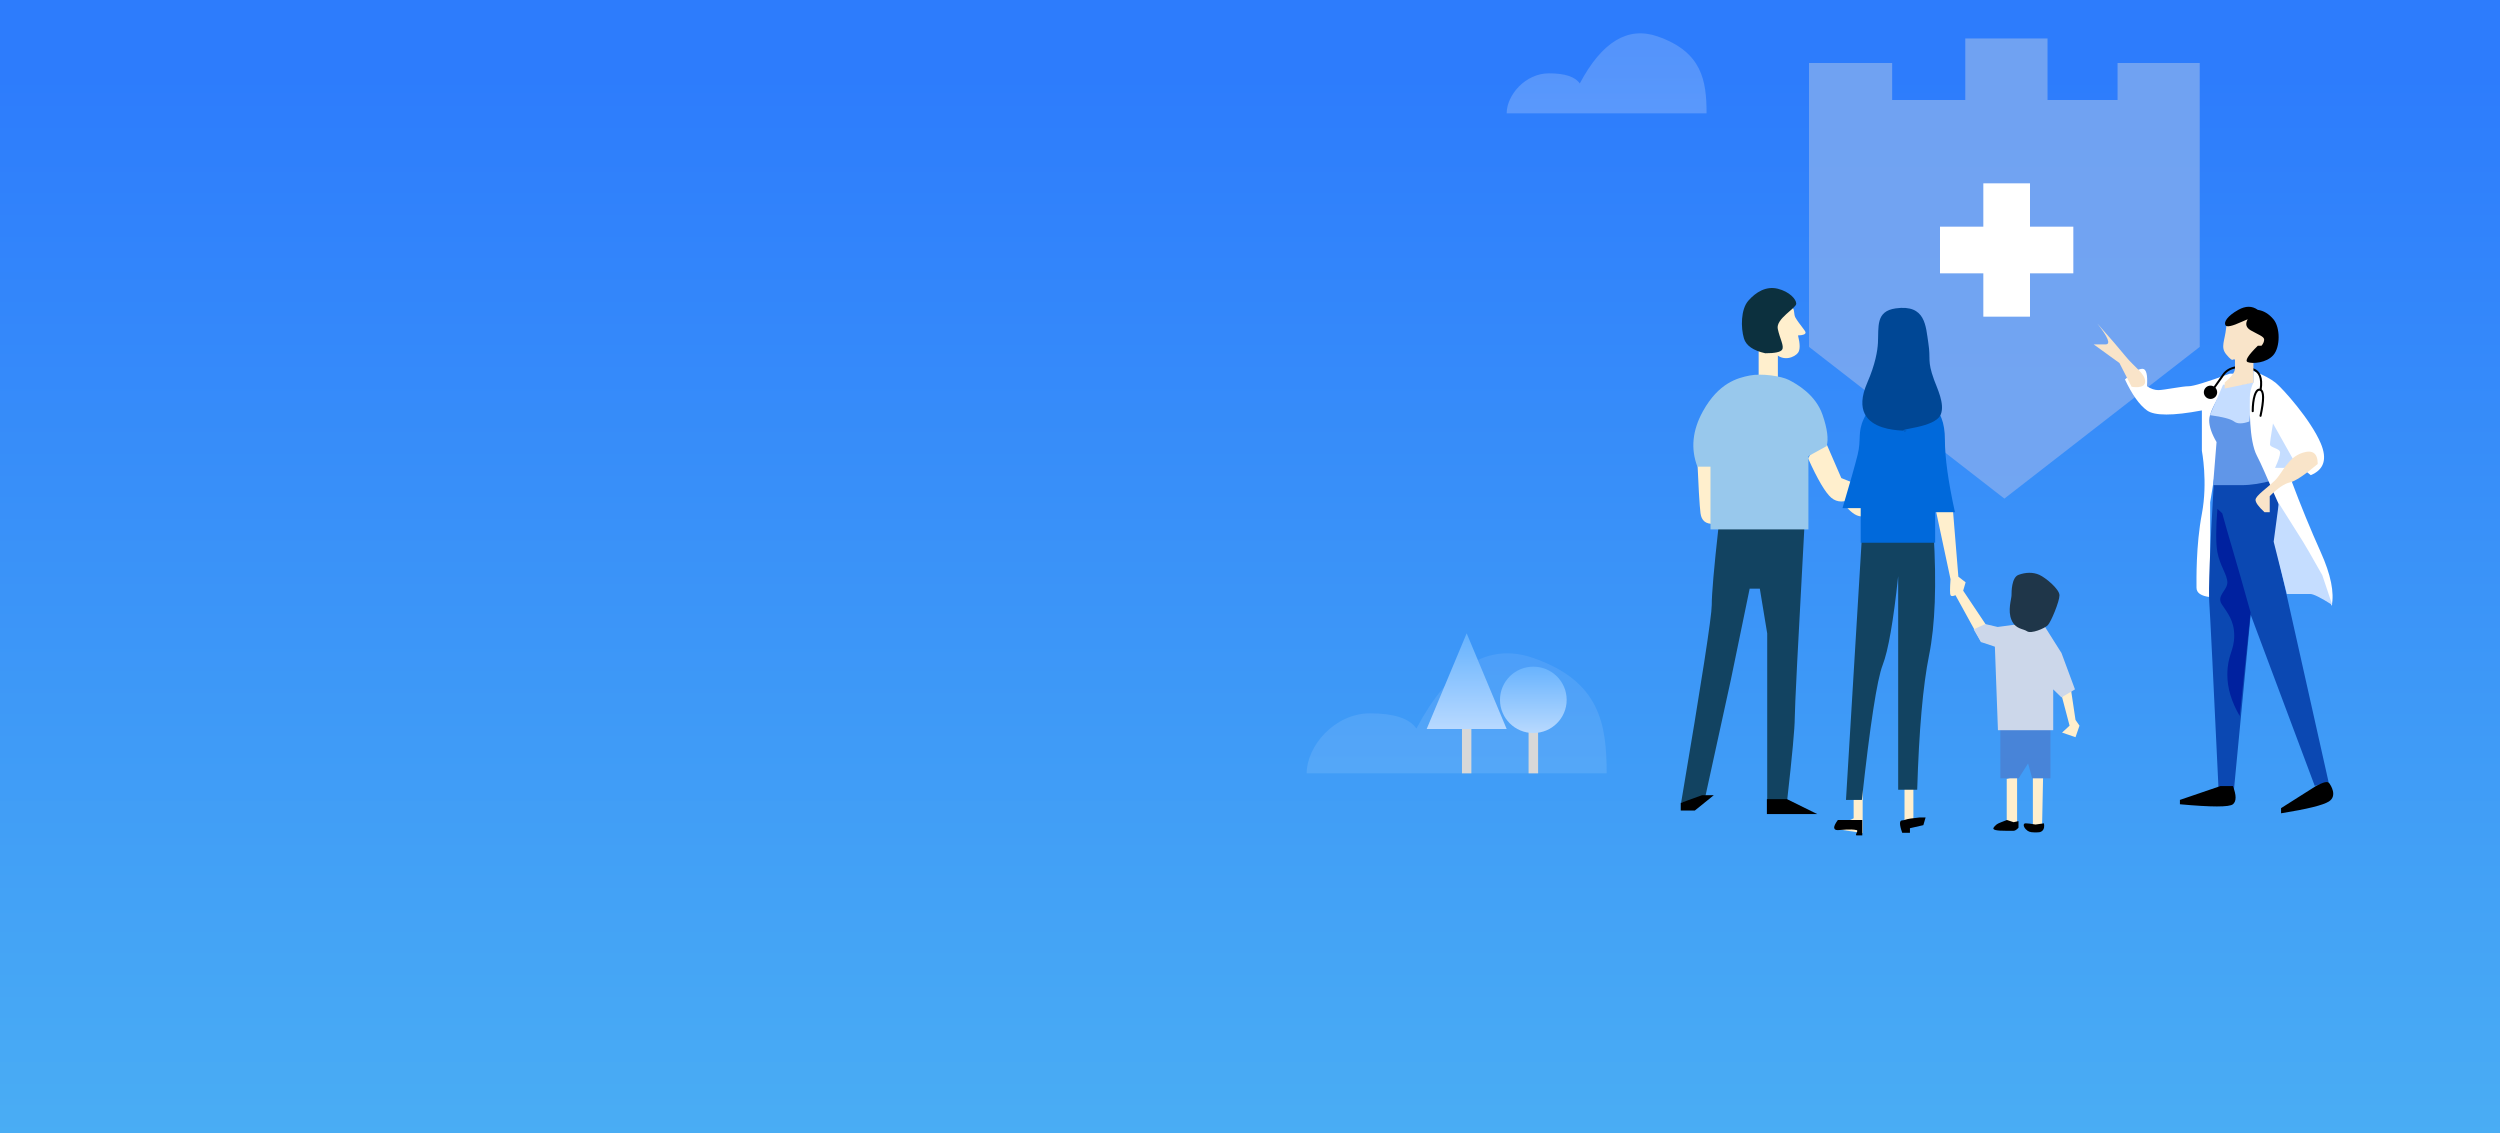 <?xml version="1.0" encoding="UTF-8"?>
<svg width="375px" height="170px" viewBox="0 0 375 170" version="1.1" xmlns="http://www.w3.org/2000/svg" xmlns:xlink="http://www.w3.org/1999/xlink">
    <rect x="0" y="0" width="375" height="170" fill="#808080" stroke="none"/>
    <!-- Generator: Sketch 51.3 (57544) - http://www.bohemiancoding.com/sketch -->
    <title>背景</title>
    <desc>Created with Sketch.</desc>
    <defs>
        <linearGradient x1="66.035%" y1="181.265%" x2="66.035%" y2="6.078%" id="linearGradient-1">
            <stop stop-color="#62D7ED" offset="0%"></stop>
            <stop stop-color="#2D7CFC" offset="99.822%"></stop>
        </linearGradient>
        <polygon id="path-2" points="0 0 375 0 375 170 0 170"></polygon>
        <linearGradient x1="62.661%" y1="100%" x2="62.661%" y2="11.619%" id="linearGradient-4">
            <stop stop-color="#EDF3FB" offset="0%"></stop>
            <stop stop-color="#D6E3F6" offset="100%"></stop>
        </linearGradient>
        <linearGradient x1="62.661%" y1="100%" x2="62.661%" y2="11.619%" id="linearGradient-5">
            <stop stop-color="#EDF3FB" offset="0%"></stop>
            <stop stop-color="#C2DBFF" offset="100%"></stop>
        </linearGradient>
        <linearGradient x1="50%" y1="100%" x2="50%" y2="0%" id="linearGradient-6">
            <stop stop-color="#B8D9FF" offset="0%"></stop>
            <stop stop-color="#65B2FE" offset="100%"></stop>
        </linearGradient>
        <linearGradient x1="50%" y1="100%" x2="50%" y2="0%" id="linearGradient-7">
            <stop stop-color="#B8D9FE" offset="0%"></stop>
            <stop stop-color="#68B3FE" offset="100%"></stop>
        </linearGradient>
    </defs>
    <g id="背景" stroke="none" stroke-width="1" fill="none" fill-rule="evenodd">
        <g>
            <mask id="mask-3" fill="white">
                <use xlink:href="#path-2"></use>
            </mask>
            <use id="Mask" fill="url(#linearGradient-1)" xlink:href="#path-2"></use>
            <g id="Group-10" mask="url(#mask-3)">
                <g transform="translate(196, 5)">
                    <g id="Group-24-Copy" stroke-width="1" fill="none" transform="translate(56, 0)">
                        <g id="Group-2" transform="translate(19, 0)">
                            <polygon id="Path-2" fill="#81ACF0" opacity="0.798" points="0.354 4.45 12.823 4.45 12.823 9.997 23.792 9.997 23.792 0.77 36.129 0.77 36.129 9.997 46.635 9.997 46.635 4.45 58.959 4.45 58.959 47.033 29.657 69.791 0.354 47.033"></polygon>
                            <g id="Group-16" transform="translate(20, 22)" fill="#FFFFFF">
                                <rect id="Rectangle-20" x="0" y="7" width="20" height="7"></rect>
                                <rect id="Rectangle-20-Copy" transform="translate(10, 10.5) rotate(-270) translate(-10, -10.5) " x="0" y="7" width="20" height="7"></rect>
                            </g>
                        </g>
                        <g id="Group-21" transform="translate(0, 38)">
                            <path d="M19.214,25.764 C20.651,28.942 21.811,30.907 22.691,31.66 C23.572,32.413 24.712,32.413 26.11,31.66 L26.11,29.482 L24.199,28.712 L21.344,22.131 L19.214,25.764 Z" id="Path-37" fill="#FFEFCD"></path>
                            <path d="M2.549,25.036 C2.756,29.873 2.932,32.855 3.075,33.982 C3.218,35.109 3.879,35.639 5.057,35.572 L5.49,34.793 L5.057,26.812 L2.549,25.036 Z" id="Path-38" fill="#FFEFCD"></path>
                            <polygon id="Path-40" fill="#FFEFCD" points="11.797 9.612 11.797 13.944 14.682 13.555 14.682 8.752"></polygon>
                            <path d="M16.863,3.192 C17.22,3.357 17.026,4.143 17.319,4.645 C17.903,5.646 18.836,6.604 18.836,6.875 C18.836,7.146 18.458,7.292 17.703,7.313 C18.03,8.607 18.03,9.474 17.703,9.914 C17.213,10.573 15.496,11.351 14.175,9.914 C12.854,8.476 11.977,4.42 12.415,3.914 C12.854,3.408 15.794,2.698 16.863,3.192 Z" id="Path-39" fill="#FFEFCD"></path>
                            <path d="M12.785,9.99 C10.973,9.581 9.908,8.836 9.588,7.756 C9.109,6.137 9.115,3.411 10.24,2.118 C11.365,0.826 12.916,-0.129 14.666,0.309 C16.416,0.747 17.438,1.876 17.438,2.554 C17.438,3.232 14.343,4.817 14.666,6.333 C14.989,7.849 15.653,8.895 15.321,9.443 C15.1,9.808 14.254,9.99 12.785,9.99 Z" id="Path-18" fill="#0C303E"></path>
                            <path d="M3.784,76.558 L0.168,77.407 C3.231,59.334 4.762,49.45 4.762,47.756 C4.762,46.062 5.096,42.209 5.762,36.198 L18.652,36.198 C17.693,53.696 17.214,63.196 17.214,64.698 C17.214,66.199 16.833,70.33 16.07,77.091 L13.081,77.407 L13.081,52.015 L11.973,45.298 L10.449,45.298 C8.573,54.388 7.636,58.934 7.636,58.934 C7.636,58.934 6.352,64.808 3.784,76.558 Z" id="Path-20" fill="#124361"></path>
                            <path d="M3.443,18.681 C5.82,14.395 8.654,13.691 10.444,13.33 C12.233,12.97 15.212,13.408 16.343,13.998 C17.473,14.588 20.326,16.148 21.387,19.237 C22.095,21.296 22.299,22.854 21.998,23.911 L19.261,25.42 L19.261,36.413 L4.575,36.413 L4.575,26.999 L2.609,26.999 C1.581,24.311 1.859,21.539 3.443,18.681 Z" id="Path-19" fill="#98C8EC"></path>
                            <polygon id="Path-24" fill="#000000" points="3.312 76.279 5.072 76.279 2.22 78.585 0.112 78.585 0.112 77.432"></polygon>
                            <polygon id="Path-25" fill="#000000" points="13.033 76.872 16.053 76.872 20.583 79.11 13.033 79.11"></polygon>
                            <path d="M24.998,33.076 C25.803,33.998 26.548,34.459 27.23,34.459 C27.913,34.459 28.5,33.257 28.989,30.854 L26.165,30.854 L24.998,33.076 Z" id="Path-41" fill="#FFEFCD"></path>
                        </g>
                        <g id="Group-19" transform="translate(38, 70)">
                            <path d="M11.009,41.832 L11.009,48.396 L10.035,48.672 C9.045,48.705 9.045,48.903 10.035,49.267 C11.522,49.813 10.924,49.267 11.9,49.267 C12.41,49.267 12.564,49.267 12.564,48.672 C12.564,48.5 12.564,48.408 12.564,48.396 L12.564,41.417 L11.009,41.832 Z" id="Path-14" fill="#FFEFCD"></path>
                            <polygon id="Path-15" fill="#FFEFCD" points="14.931 41.711 14.931 48.771 14.2 48.963 14.453 49.45 16.302 49.45 16.476 40.899"></polygon>
                            <path d="M0.212,0.783 L2.579,11.886 C2.48,13.3 2.48,14.098 2.579,14.279 C2.679,14.46 2.926,14.46 3.322,14.279 L7.205,21.341 L8.028,18.917 L4.476,13.599 L4.843,12.344 L3.756,11.506 L2.943,1.562 L0.212,0.783 Z" id="Path-17" fill="#FFEFCD"></path>
                            <polygon id="Path-16" fill="#FFEFCD" points="19.309 29.574 20.436 33.848 19.309 34.888 21.327 35.582 21.925 33.848 21.327 32.992 20.436 27.042"></polygon>
                            <polygon id="Path-13" fill="#4884D8" points="10.055 35.018 10.055 41.748 12.791 41.748 14.212 39.519 14.83 41.748 17.57 41.748 17.57 33.877 10.055 33.361"></polygon>
                            <path d="M12.937,18.607 L9.645,19.045 L7.79,18.607 L6.049,19.41 L7.142,21.306 L9.232,22.003 L9.692,34.525 L17.983,34.525 L17.983,28.406 L19.221,29.612 L21.246,28.406 C19.896,24.77 19.221,22.951 19.221,22.951 C19.221,22.951 18.307,21.503 16.48,18.607 L12.937,18.607 Z" id="Path-11" fill="#CCD7EA"></path>
                            <path d="M11.728,18 C11.114,16.582 11.728,14.824 11.728,14.296 C11.728,13.768 11.731,11.616 12.777,11.229 C13.822,10.841 14.951,10.794 15.906,11.229 C16.861,11.663 18.922,13.375 18.922,14.296 C18.922,15.216 17.66,18.271 17.177,18.772 C16.694,19.273 14.667,20.111 14.062,19.692 C13.457,19.273 12.341,19.418 11.728,18 Z" id="Path-10" fill="#1F3649"></path>
                            <path d="M10.189,48.329 C10.568,48.182 10.847,48.072 11.028,48 C11.705,48.22 12.044,48.329 12.044,48.329 C12.044,48.329 12.287,48.274 12.774,48.165 L12.774,49.156 C12.494,49.464 12.25,49.618 12.044,49.618 C11.838,49.618 11.459,49.618 10.907,49.618 C9.45,49.629 8.826,49.475 9.036,49.156 C9.351,48.676 9.621,48.55 10.189,48.329 Z" id="Path-42" fill="#000000"></path>
                            <path d="M13.856,48.498 C14.158,48.498 14.651,48.559 15.333,48.681 L16.594,48.498 C16.674,49.001 16.607,49.359 16.394,49.574 C16.075,49.897 15.762,49.856 15.127,49.856 C14.492,49.856 14.193,49.725 13.856,49.372 C13.519,49.019 13.402,48.498 13.856,48.498 Z" id="Path-43" fill="#000000"></path>
                        </g>
                        <g id="Group-20" transform="translate(23, 41)">
                            <polygon id="Path-6" fill="#FFEFCD" points="3.046 74.011 3.046 76.744 0.832 77.825 0.119 78.306 4.401 78.962 4.401 72.269"></polygon>
                            <polygon id="Path-7" fill="#FFEFCD" points="10.676 71.998 10.676 77.657 12.008 77.657 12.008 70.515"></polygon>
                            <path d="M4.279,34.633 L1.896,73.995 L4.279,73.995 C5.521,62.654 6.561,55.908 7.398,53.756 C8.236,51.604 9.011,47.16 9.726,40.423 L9.726,72.458 L12.581,72.458 C12.851,63.543 13.444,56.824 14.359,52.301 C15.275,47.778 15.501,41.651 15.037,33.921 L7.398,33.039 L4.279,34.633 Z" id="Path-5" fill="#124361"></path>
                            <path d="M4.556,16.847 C3.607,18.909 4.216,19.931 3.646,22.209 C3.255,23.778 2.498,26.448 1.376,30.219 L4.104,30.219 L4.104,35.412 L15.272,35.412 L15.272,30.834 L18.243,30.834 C17.239,26.267 16.737,22.657 16.737,20.005 C16.737,17.354 16.045,15.622 14.659,14.811 L7.353,13.854 C6.423,13.821 5.491,14.819 4.556,16.847 Z" id="Path-4" fill="#0069DB"></path>
                            <path d="M5.097,11.393 C6.301,8.633 6.626,6.622 6.69,5.454 C6.823,3.014 6.324,0.676 9.364,0.255 C13.855,-0.369 13.855,2.911 14.251,5.454 C14.646,7.997 14.042,7.997 15.102,10.95 C15.553,12.209 16.752,14.563 16.124,16.148 C15.277,18.284 9.169,18.284 10.709,18.704 C12.892,18.284 1.377,19.917 5.097,11.393 Z" id="Path-3" fill="#004795"></path>
                            <path d="M1.977,77 L0.679,77 C-0.064,78.013 -0.064,78.519 0.679,78.519 C1.125,78.519 2.558,78.295 3.5,78.519 C3.827,78.597 3.142,79.31 3.5,79.31 C3.719,79.31 4,79.31 4.342,79.31 L4.342,77 L1.977,77 Z" id="Path-8" fill="#000000"></path>
                            <path d="M10.335,77.056 C10.486,77.056 10.665,77.017 10.873,76.938 C11.145,76.836 11.821,76.731 12.901,76.623 L13.839,76.623 L13.503,77.773 L11.491,78.233 L11.491,78.923 L10.335,78.923 C9.888,77.678 9.888,77.056 10.335,77.056 Z" id="Path-9" fill="#000000"></path>
                        </g>
                        <g id="Group-23-Copy" transform="translate(80, 79) scale(-1, 1) translate(-80, -79) translate(62, 41)">
                            <g id="Group-22">
                                <path d="M15.522,10.047 C18.95,11.306 21.004,11.935 21.683,11.935 C22.702,11.935 25.416,12.516 26.251,12.516 C26.807,12.516 27.374,12.323 27.952,11.935 C27.828,10.191 28.057,9.319 28.641,9.319 C29.224,9.319 30.096,9.852 31.258,10.918 C30.189,13.193 29.087,14.741 27.952,15.563 C26.818,16.384 24.073,16.384 19.718,15.563 C19.718,19.602 19.718,21.622 19.718,21.622 C19.718,21.622 18.812,26.287 19.718,31.066 C20.624,35.845 20.525,40.986 20.525,42.156 C20.525,42.936 19.841,43.407 18.475,43.567 L18.475,29.351 C17.724,24.724 17.349,22.411 17.349,22.411 C17.349,22.411 17.349,21.058 17.349,18.351 L16.848,12.924 L14.938,10.047 L15.522,10.047 Z" id="Path-47" fill="#FFFFFF"></path>
                                <path d="M17.937,26.568 C18.519,36.519 18.743,42.457 18.607,44.382 C18.471,46.307 18.003,55.748 17.203,72.704 L14.933,72.704 L12.396,46.214 L2.79,71.883 L0.721,71.277 L8.716,35.589 C8.364,32.005 8.188,29.937 8.188,29.385 C8.188,28.833 8.541,27.616 9.246,25.734 L17.937,26.568 Z" id="Path-49" fill="#0B48B2"></path>
                                <path d="M16.399,12.244 C17.883,14.51 18.625,16.105 18.625,17.03 C18.625,17.954 18.256,19.048 17.518,20.312 L18.042,26.774 C16.709,26.774 15.304,26.774 13.825,26.774 C12.347,26.774 10.757,26.529 9.057,26.038 L11.787,17.03 L11.129,11.805 L11.787,11.282 L16.399,12.244 Z" id="Path-48" fill="#6096E8"></path>
                                <path d="M12.605,17.224 C13.639,17.596 14.399,17.596 14.885,17.224 C15.37,16.852 16.579,16.534 18.511,16.271 L16.535,11.698 C15.756,11.698 15.034,11.698 14.368,11.698 C13.703,11.698 12.908,11.543 11.985,11.231 L12.605,17.224 Z" id="Path-54" fill="#C5DDFF"></path>
                                <path d="M3.384,25.276 C1.389,24.442 0.89,22.849 1.888,20.497 C3.384,16.969 7.596,12.261 8.674,11.4 C9.393,10.826 10.503,10.238 12.004,9.637 L12.004,11.4 C12.348,12.183 12.521,12.92 12.521,13.61 C12.521,14.646 12.707,20.04 11.449,22.392 C10.191,24.745 7.819,31.095 6.507,32.678 C5.194,34.26 3.017,38.15 1.888,40.68 C1.135,42.366 0.589,43.772 0.249,44.898 C-0.171,42.877 0.375,40.186 1.888,36.826 C3.4,33.465 4.878,29.86 6.321,26.011 L4.579,24.308 L3.384,25.276 Z" id="Path-51" fill="#FFFFFF"></path>
                                <path d="M11.072,16.343 C11.089,16.425 11.036,16.505 10.953,16.523 C10.87,16.54 10.788,16.488 10.77,16.406 C10.239,13.952 10.239,12.624 10.858,12.355 C11.336,12.146 11.705,12.519 11.94,13.265 C12.136,13.884 12.245,14.767 12.245,15.676 C12.245,15.76 12.176,15.828 12.09,15.828 C12.005,15.828 11.936,15.76 11.936,15.676 C11.936,14.795 11.832,13.941 11.646,13.355 C11.458,12.76 11.226,12.526 10.983,12.632 C10.58,12.808 10.58,14.067 11.072,16.343 Z" id="Path-57" fill="#000000" fill-rule="nonzero"></path>
                                <path d="M11.055,12.372 C11.068,12.454 11.01,12.532 10.926,12.545 C10.842,12.557 10.763,12.501 10.75,12.418 C10.478,10.689 10.914,9.602 12.072,9.212 C13.93,8.587 15.762,8.865 16.621,10.119 C17.209,10.976 17.724,11.705 18.166,12.306 C18.216,12.374 18.201,12.468 18.132,12.517 C18.063,12.567 17.966,12.551 17.916,12.484 C17.472,11.88 16.955,11.148 16.365,10.288 C15.599,9.17 13.913,8.914 12.171,9.499 C11.18,9.833 10.803,10.772 11.055,12.372 Z" id="Path-77" fill="#000000" fill-rule="nonzero"></path>
                                <path d="M11.989,8.418 L11.989,11.382 L16.3,12.283 L16.3,11.382 C15.268,10.519 14.753,9.809 14.753,9.253 C14.753,8.696 14.753,7.684 14.753,6.215 L11.989,6.628 L11.989,8.418 Z" id="Path-46" fill="#F9E4C9"></path>
                                <ellipse id="Oval-3" fill="#000000" cx="18.424" cy="12.843" rx="1" ry="1"></ellipse>
                                <path d="M16.078,3.198 C16.283,5.134 16.948,6.075 16.078,7.139 C15.498,7.849 15.151,8.109 15.038,7.92 C13.893,7.92 13.128,7.92 12.741,7.92 C12.354,7.92 11.274,7.133 9.502,5.559 L10.409,3.198 L12.79,1.75 L15.508,1.75 C15.751,1.425 15.941,1.908 16.078,3.198 Z" id="Path-45" fill="#F9E4C9"></path>
                                <path d="M12.841,8.319 C12.14,8.599 10.027,8.459 8.987,7.252 C7.946,6.046 7.946,3.116 8.987,1.887 C9.68,1.068 10.46,0.6 11.325,0.481 C12.178,-0.139 13.156,-0.139 14.259,0.481 C15.914,1.411 16.452,2.301 16.183,2.785 C16.004,3.107 15.19,2.936 13.742,2.271 L12.841,1.887 C13.246,2.587 13.094,3.142 12.387,3.552 C11.325,4.168 10.376,4.47 10.376,4.93 C10.376,5.236 10.509,5.546 10.774,5.86 L11.325,5.86 C12.803,7.312 13.308,8.132 12.841,8.319 Z" id="Path-44" fill="#000000"></path>
                                <path d="M16.665,30.991 L17.391,30.322 C17.633,33.315 17.633,35.483 17.391,36.826 C17.028,38.839 15.898,40.205 15.898,41.378 C15.898,42.55 17.572,43.367 16.735,44.642 C15.898,45.916 14.865,47.073 14.865,49.348 C14.865,51.623 15.898,52.239 15.898,55.222 C15.898,57.211 15.281,59.27 14.046,61.399 L12.411,45.861 C13.527,41.876 14.387,38.864 14.992,36.826 C15.596,34.787 16.154,32.842 16.665,30.991 Z" id="Path-50" fill="#00219F"></path>
                                <path d="M9.052,17.519 C9.351,19.275 9.5,20.324 9.5,20.663 C9.5,21.173 7.987,21.231 7.987,21.885 C7.987,22.321 8.24,23.087 8.744,24.183 L6.91,24.183 L5.867,23.193 L9.052,17.519 Z" id="Path-52" fill="#C5DDFF"></path>
                                <path d="M0.156,44.748 C1.879,43.647 2.985,43.096 3.473,43.096 C3.962,43.096 5.13,43.096 6.976,43.096 L8.949,35.249 L8.18,29.491 C6.061,32.872 4.851,34.791 4.552,35.249 C4.253,35.707 3.288,37.383 1.655,40.279 L0.156,44.748 Z" id="Path-53" fill="#C5DDFF"></path>
                                <path d="M2.342,23.597 C2.342,21.987 3.097,21.425 4.608,21.912 C6.875,22.643 7.616,24.968 8.789,26.098 C9.961,27.229 11.669,28.364 11.669,28.976 C11.669,29.384 11.221,30.001 10.326,30.828 L9.54,30.828 L9.54,28.423 C8.355,27.235 7.355,26.551 6.539,26.37 C5.723,26.189 4.324,25.265 2.342,23.597 Z" id="Path-55" fill="#F9E4C9"></path>
                                <path d="M28.226,11.227 C28.226,10.039 29.876,9.039 31.169,7.439 C32.032,6.372 33.444,4.732 35.407,2.519 C33.763,4.613 33.352,5.66 34.174,5.66 C34.996,5.66 35.587,5.66 35.947,5.66 L32.087,8.451 C30.868,10.825 30.259,12.012 30.259,12.012 C30.259,12.012 28.226,12.416 28.226,11.227 Z" id="Path-56" fill="#F9E4C9"></path>
                                <path d="M0.665,71.416 C0.867,71.168 1.503,71.324 2.574,71.883 L7.842,75.222 L7.842,75.995 C3.925,75.366 1.533,74.775 0.665,74.221 C-0.636,73.39 0.363,71.787 0.665,71.416 Z" id="Path-78" fill="#000000"></path>
                                <path d="M15.064,71.906 L16.925,71.906 L23.011,73.985 L23.011,74.64 C18.25,75.076 15.601,75.076 15.064,74.64 C14.527,74.203 14.527,73.292 15.064,71.906 Z" id="Path-79" fill="#000000"></path>
                            </g>
                        </g>
                    </g>
                    <path d="M30,12 C30,9.296 32.768,6 36.345,6 C38.729,6 40.27,6.507 40.966,7.52 C44.287,1.27 48.174,-1.084 52.627,0.458 C59.306,2.771 59.984,7.076 59.984,12 C59.984,12 30,12 30,12 Z" id="Path-12" fill="url(#linearGradient-4)" opacity="0.227"></path>
                    <g id="Group-7" stroke-width="1" fill="none" transform="translate(0, 90)">
                        <path d="M0,21 C0,16.945 4.154,12 9.522,12 C13.101,12 15.413,12.76 16.458,14.28 C21.442,4.905 27.276,1.374 33.958,3.687 C43.983,7.156 45,13.613 45,21 C45,21 0,21 0,21 Z" id="Path-12-Copy" fill="url(#linearGradient-5)" opacity="0.119"></path>
                        <g id="Group-5" transform="translate(18, 0)">
                            <polygon id="Triangle" fill="url(#linearGradient-6)" points="6 0 12 14.35 0 14.35"></polygon>
                            <rect id="Rectangle-4" fill="#D8D8D8" x="5.294" y="14.35" width="1.412" height="6.65"></rect>
                        </g>
                        <g id="Group-6" transform="translate(29, 5)">
                            <rect id="Rectangle-4-Copy" fill="#D8D8D8" x="4.286" y="9.244" width="1.429" height="6.756"></rect>
                            <ellipse id="Oval-4" fill="url(#linearGradient-7)" cx="5" cy="4.978" rx="5" ry="4.978"></ellipse>
                        </g>
                    </g>
                </g>
            </g>
        </g>
    </g>
</svg>